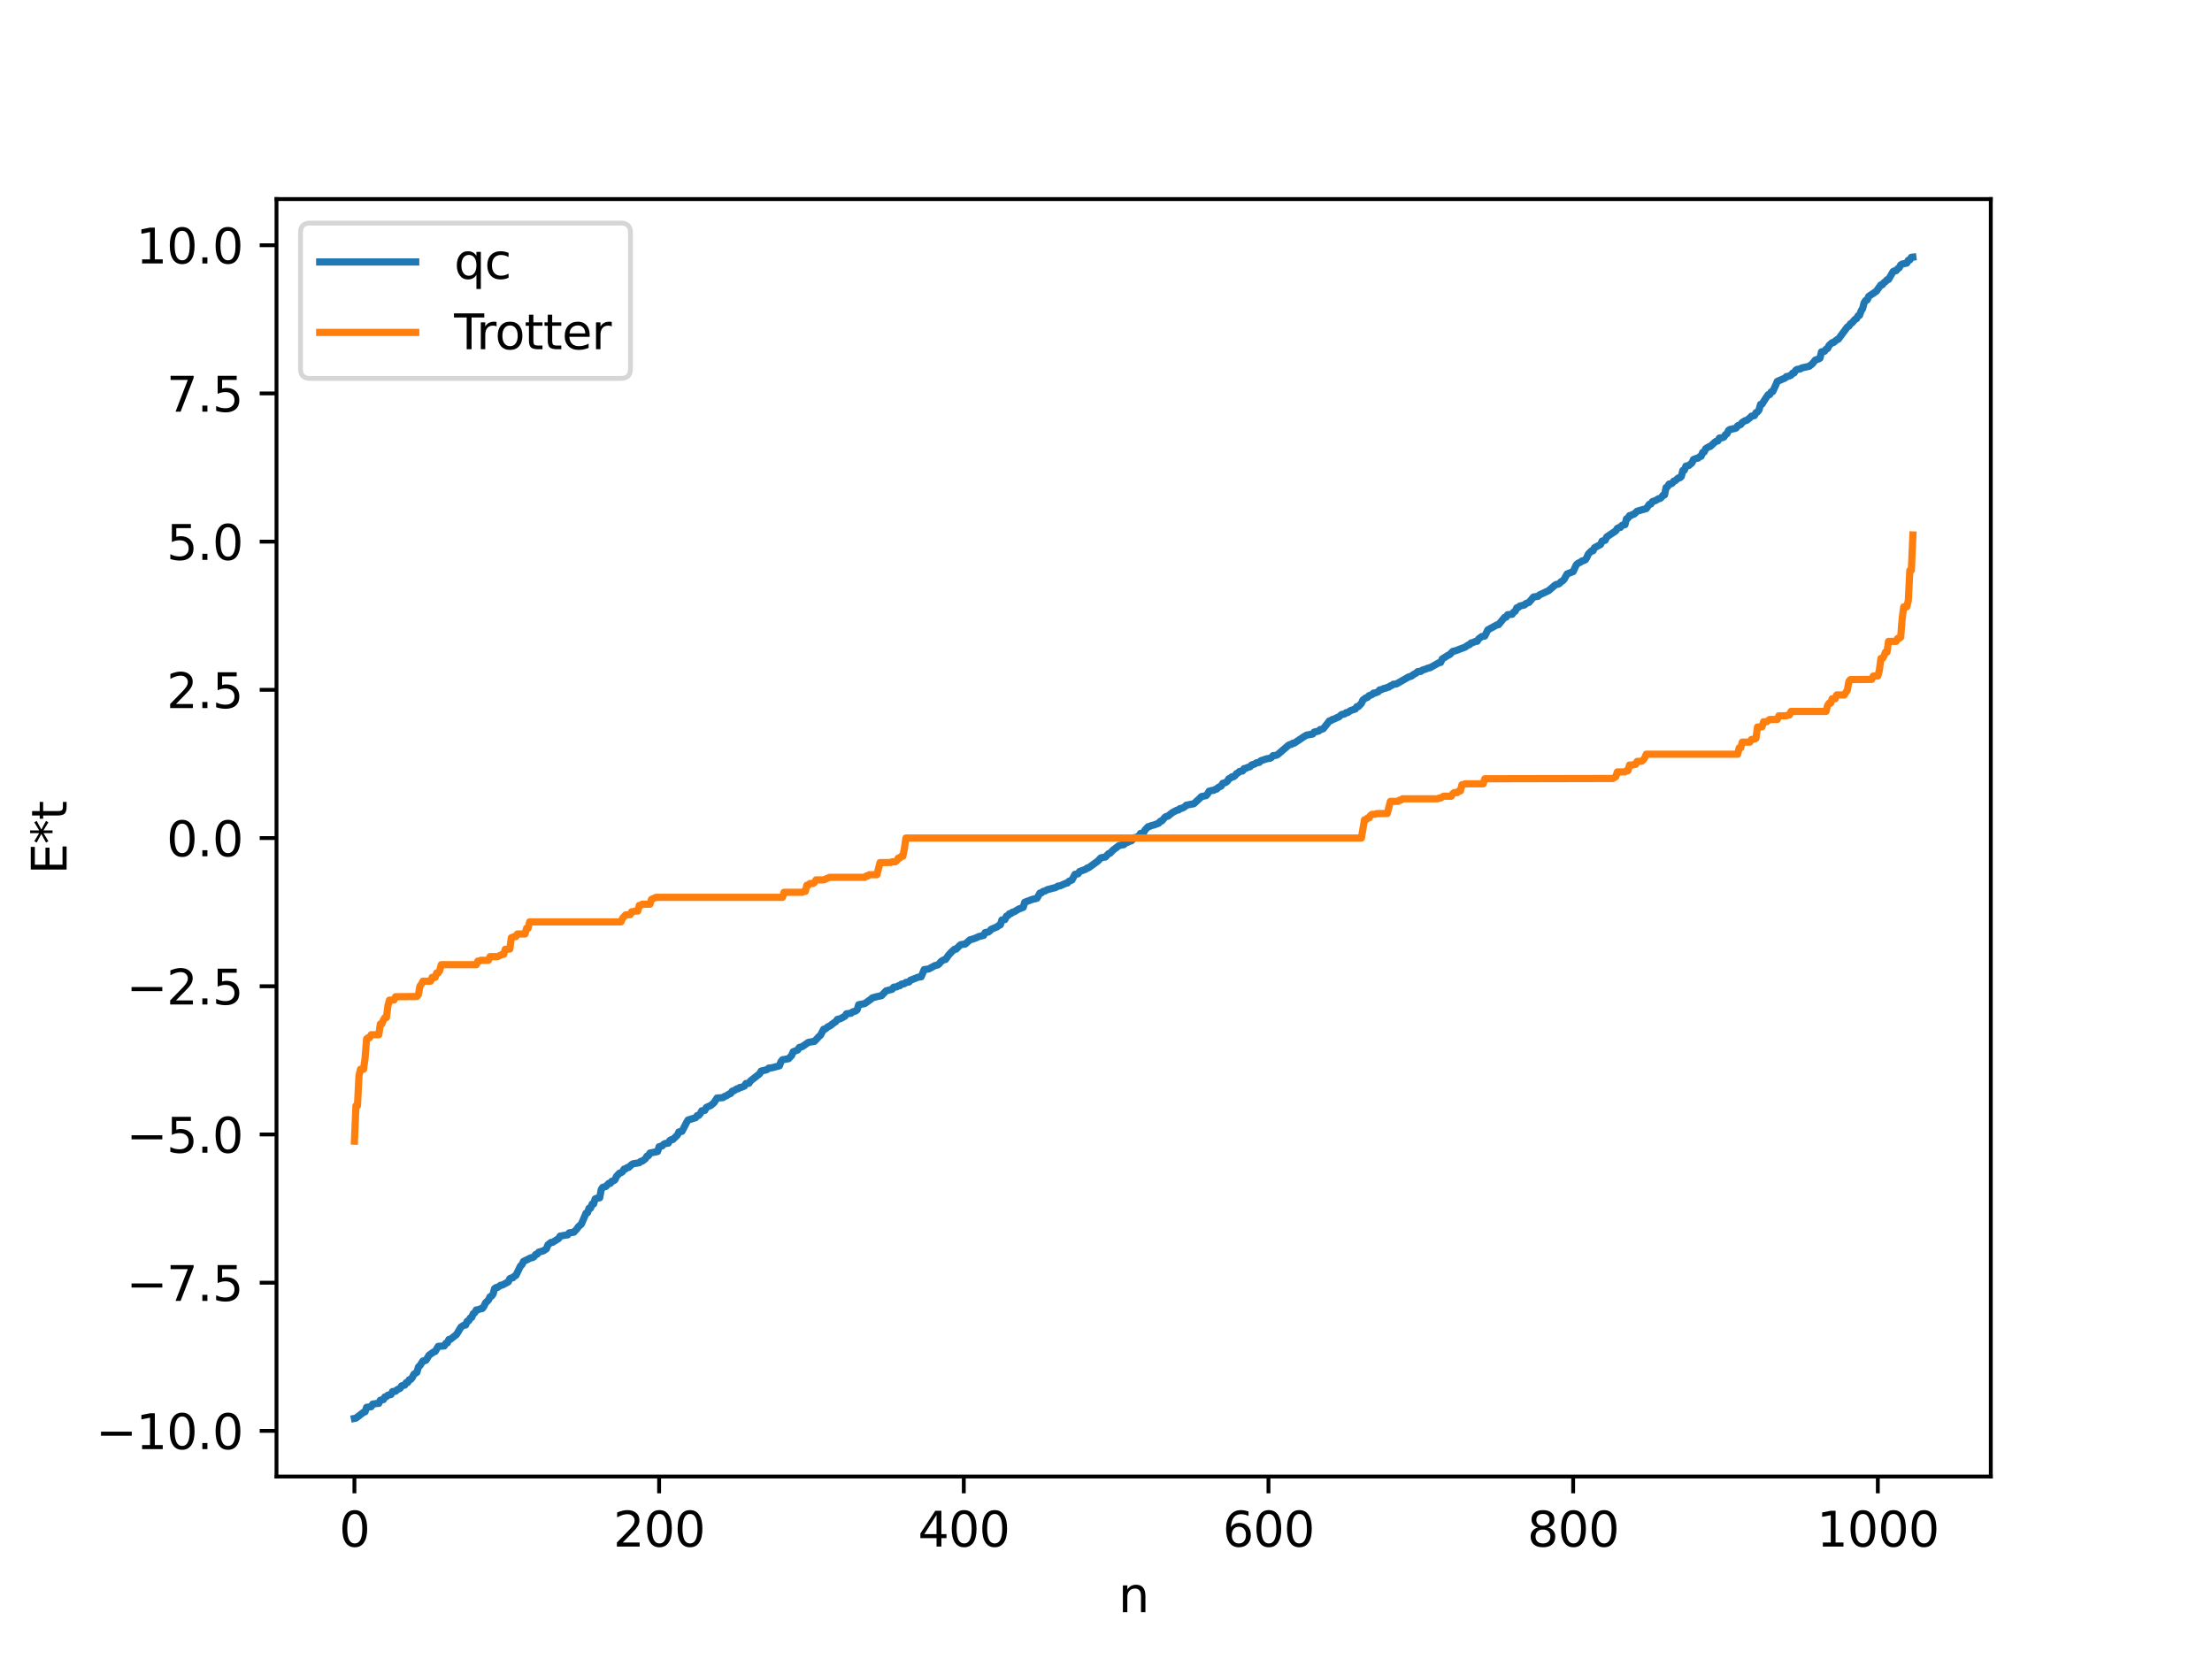 <?xml version="1.0" encoding="utf-8" standalone="no"?>
<!DOCTYPE svg PUBLIC "-//W3C//DTD SVG 1.1//EN"
  "http://www.w3.org/Graphics/SVG/1.1/DTD/svg11.dtd">
<svg xmlns:xlink="http://www.w3.org/1999/xlink" width="460.8pt" height="345.6pt" viewBox="0 0 460.8 345.6" xmlns="http://www.w3.org/2000/svg" version="1.1">
 <defs>
  <style type="text/css">*{stroke-linejoin: round; stroke-linecap: butt}</style>
 </defs>
 <g id="figure_1">
  <g id="patch_1">
   <path d="M 0 345.6 
L 460.8 345.6 
L 460.8 0 
L 0 0 
z
" style="fill: #ffffff"/>
  </g>
  <g id="axes_1">
   <g id="patch_2">
    <path d="M 57.6 307.584 
L 414.72 307.584 
L 414.72 41.472 
L 57.6 41.472 
z
" style="fill: #ffffff"/>
   </g>
   <g id="matplotlib.axis_1">
    <g id="xtick_1">
     <g id="line2d_1">
      <defs>
       <path id="m0e2a19ef0b" d="M 0 0 
L 0 3.5 
" style="stroke: #000000; stroke-width: 0.8"/>
      </defs>
      <g>
       <use xlink:href="#m0e2a19ef0b" x="73.833" y="307.584" style="stroke: #000000; stroke-width: 0.8"/>
      </g>
     </g>
     <g id="text_1">
      <!-- 0 -->
      <g transform="translate(70.651 322.182) scale(0.1 -0.1)">
       <defs>
        <path id="DejaVuSans-30" d="M 2034 4250 
Q 1547 4250 1301 3770 
Q 1056 3291 1056 2328 
Q 1056 1369 1301 889 
Q 1547 409 2034 409 
Q 2525 409 2770 889 
Q 3016 1369 3016 2328 
Q 3016 3291 2770 3770 
Q 2525 4250 2034 4250 
z
M 2034 4750 
Q 2819 4750 3233 4129 
Q 3647 3509 3647 2328 
Q 3647 1150 3233 529 
Q 2819 -91 2034 -91 
Q 1250 -91 836 529 
Q 422 1150 422 2328 
Q 422 3509 836 4129 
Q 1250 4750 2034 4750 
z
" transform="scale(0.016)"/>
       </defs>
       <use xlink:href="#DejaVuSans-30"/>
      </g>
     </g>
    </g>
    <g id="xtick_2">
     <g id="line2d_2">
      <g>
       <use xlink:href="#m0e2a19ef0b" x="137.304" y="307.584" style="stroke: #000000; stroke-width: 0.8"/>
      </g>
     </g>
     <g id="text_2">
      <!-- 200 -->
      <g transform="translate(127.76 322.182) scale(0.1 -0.1)">
       <defs>
        <path id="DejaVuSans-32" d="M 1228 531 
L 3431 531 
L 3431 0 
L 469 0 
L 469 531 
Q 828 903 1448 1529 
Q 2069 2156 2228 2338 
Q 2531 2678 2651 2914 
Q 2772 3150 2772 3378 
Q 2772 3750 2511 3984 
Q 2250 4219 1831 4219 
Q 1534 4219 1204 4116 
Q 875 4013 500 3803 
L 500 4441 
Q 881 4594 1212 4672 
Q 1544 4750 1819 4750 
Q 2544 4750 2975 4387 
Q 3406 4025 3406 3419 
Q 3406 3131 3298 2873 
Q 3191 2616 2906 2266 
Q 2828 2175 2409 1742 
Q 1991 1309 1228 531 
z
" transform="scale(0.016)"/>
       </defs>
       <use xlink:href="#DejaVuSans-32"/>
       <use xlink:href="#DejaVuSans-30" x="63.623"/>
       <use xlink:href="#DejaVuSans-30" x="127.246"/>
      </g>
     </g>
    </g>
    <g id="xtick_3">
     <g id="line2d_3">
      <g>
       <use xlink:href="#m0e2a19ef0b" x="200.775" y="307.584" style="stroke: #000000; stroke-width: 0.8"/>
      </g>
     </g>
     <g id="text_3">
      <!-- 400 -->
      <g transform="translate(191.231 322.182) scale(0.1 -0.1)">
       <defs>
        <path id="DejaVuSans-34" d="M 2419 4116 
L 825 1625 
L 2419 1625 
L 2419 4116 
z
M 2253 4666 
L 3047 4666 
L 3047 1625 
L 3713 1625 
L 3713 1100 
L 3047 1100 
L 3047 0 
L 2419 0 
L 2419 1100 
L 313 1100 
L 313 1709 
L 2253 4666 
z
" transform="scale(0.016)"/>
       </defs>
       <use xlink:href="#DejaVuSans-34"/>
       <use xlink:href="#DejaVuSans-30" x="63.623"/>
       <use xlink:href="#DejaVuSans-30" x="127.246"/>
      </g>
     </g>
    </g>
    <g id="xtick_4">
     <g id="line2d_4">
      <g>
       <use xlink:href="#m0e2a19ef0b" x="264.246" y="307.584" style="stroke: #000000; stroke-width: 0.8"/>
      </g>
     </g>
     <g id="text_4">
      <!-- 600 -->
      <g transform="translate(254.702 322.182) scale(0.1 -0.1)">
       <defs>
        <path id="DejaVuSans-36" d="M 2113 2584 
Q 1688 2584 1439 2293 
Q 1191 2003 1191 1497 
Q 1191 994 1439 701 
Q 1688 409 2113 409 
Q 2538 409 2786 701 
Q 3034 994 3034 1497 
Q 3034 2003 2786 2293 
Q 2538 2584 2113 2584 
z
M 3366 4563 
L 3366 3988 
Q 3128 4100 2886 4159 
Q 2644 4219 2406 4219 
Q 1781 4219 1451 3797 
Q 1122 3375 1075 2522 
Q 1259 2794 1537 2939 
Q 1816 3084 2150 3084 
Q 2853 3084 3261 2657 
Q 3669 2231 3669 1497 
Q 3669 778 3244 343 
Q 2819 -91 2113 -91 
Q 1303 -91 875 529 
Q 447 1150 447 2328 
Q 447 3434 972 4092 
Q 1497 4750 2381 4750 
Q 2619 4750 2861 4703 
Q 3103 4656 3366 4563 
z
" transform="scale(0.016)"/>
       </defs>
       <use xlink:href="#DejaVuSans-36"/>
       <use xlink:href="#DejaVuSans-30" x="63.623"/>
       <use xlink:href="#DejaVuSans-30" x="127.246"/>
      </g>
     </g>
    </g>
    <g id="xtick_5">
     <g id="line2d_5">
      <g>
       <use xlink:href="#m0e2a19ef0b" x="327.717" y="307.584" style="stroke: #000000; stroke-width: 0.8"/>
      </g>
     </g>
     <g id="text_5">
      <!-- 800 -->
      <g transform="translate(318.173 322.182) scale(0.1 -0.1)">
       <defs>
        <path id="DejaVuSans-38" d="M 2034 2216 
Q 1584 2216 1326 1975 
Q 1069 1734 1069 1313 
Q 1069 891 1326 650 
Q 1584 409 2034 409 
Q 2484 409 2743 651 
Q 3003 894 3003 1313 
Q 3003 1734 2745 1975 
Q 2488 2216 2034 2216 
z
M 1403 2484 
Q 997 2584 770 2862 
Q 544 3141 544 3541 
Q 544 4100 942 4425 
Q 1341 4750 2034 4750 
Q 2731 4750 3128 4425 
Q 3525 4100 3525 3541 
Q 3525 3141 3298 2862 
Q 3072 2584 2669 2484 
Q 3125 2378 3379 2068 
Q 3634 1759 3634 1313 
Q 3634 634 3220 271 
Q 2806 -91 2034 -91 
Q 1263 -91 848 271 
Q 434 634 434 1313 
Q 434 1759 690 2068 
Q 947 2378 1403 2484 
z
M 1172 3481 
Q 1172 3119 1398 2916 
Q 1625 2713 2034 2713 
Q 2441 2713 2670 2916 
Q 2900 3119 2900 3481 
Q 2900 3844 2670 4047 
Q 2441 4250 2034 4250 
Q 1625 4250 1398 4047 
Q 1172 3844 1172 3481 
z
" transform="scale(0.016)"/>
       </defs>
       <use xlink:href="#DejaVuSans-38"/>
       <use xlink:href="#DejaVuSans-30" x="63.623"/>
       <use xlink:href="#DejaVuSans-30" x="127.246"/>
      </g>
     </g>
    </g>
    <g id="xtick_6">
     <g id="line2d_6">
      <g>
       <use xlink:href="#m0e2a19ef0b" x="391.188" y="307.584" style="stroke: #000000; stroke-width: 0.8"/>
      </g>
     </g>
     <g id="text_6">
      <!-- 1000 -->
      <g transform="translate(378.463 322.182) scale(0.1 -0.1)">
       <defs>
        <path id="DejaVuSans-31" d="M 794 531 
L 1825 531 
L 1825 4091 
L 703 3866 
L 703 4441 
L 1819 4666 
L 2450 4666 
L 2450 531 
L 3481 531 
L 3481 0 
L 794 0 
L 794 531 
z
" transform="scale(0.016)"/>
       </defs>
       <use xlink:href="#DejaVuSans-31"/>
       <use xlink:href="#DejaVuSans-30" x="63.623"/>
       <use xlink:href="#DejaVuSans-30" x="127.246"/>
       <use xlink:href="#DejaVuSans-30" x="190.869"/>
      </g>
     </g>
    </g>
    <g id="text_7">
     <!-- n -->
     <g transform="translate(232.991 335.861) scale(0.1 -0.1)">
      <defs>
       <path id="DejaVuSans-6e" d="M 3513 2113 
L 3513 0 
L 2938 0 
L 2938 2094 
Q 2938 2591 2744 2837 
Q 2550 3084 2163 3084 
Q 1697 3084 1428 2787 
Q 1159 2491 1159 1978 
L 1159 0 
L 581 0 
L 581 3500 
L 1159 3500 
L 1159 2956 
Q 1366 3272 1645 3428 
Q 1925 3584 2291 3584 
Q 2894 3584 3203 3211 
Q 3513 2838 3513 2113 
z
" transform="scale(0.016)"/>
      </defs>
      <use xlink:href="#DejaVuSans-6e"/>
     </g>
    </g>
   </g>
   <g id="matplotlib.axis_2">
    <g id="ytick_1">
     <g id="line2d_7">
      <defs>
       <path id="m1f7870b90d" d="M 0 0 
L -3.5 0 
" style="stroke: #000000; stroke-width: 0.8"/>
      </defs>
      <g>
       <use xlink:href="#m1f7870b90d" x="57.6" y="298.078" style="stroke: #000000; stroke-width: 0.8"/>
      </g>
     </g>
     <g id="text_8">
      <!-- −10.0 -->
      <g transform="translate(19.955 301.877) scale(0.1 -0.1)">
       <defs>
        <path id="DejaVuSans-2212" d="M 678 2272 
L 4684 2272 
L 4684 1741 
L 678 1741 
L 678 2272 
z
" transform="scale(0.016)"/>
        <path id="DejaVuSans-2e" d="M 684 794 
L 1344 794 
L 1344 0 
L 684 0 
L 684 794 
z
" transform="scale(0.016)"/>
       </defs>
       <use xlink:href="#DejaVuSans-2212"/>
       <use xlink:href="#DejaVuSans-31" x="83.789"/>
       <use xlink:href="#DejaVuSans-30" x="147.412"/>
       <use xlink:href="#DejaVuSans-2e" x="211.035"/>
       <use xlink:href="#DejaVuSans-30" x="242.822"/>
      </g>
     </g>
    </g>
    <g id="ytick_2">
     <g id="line2d_8">
      <g>
       <use xlink:href="#m1f7870b90d" x="57.6" y="267.204" style="stroke: #000000; stroke-width: 0.8"/>
      </g>
     </g>
     <g id="text_9">
      <!-- −7.5 -->
      <g transform="translate(26.317 271.003) scale(0.1 -0.1)">
       <defs>
        <path id="DejaVuSans-37" d="M 525 4666 
L 3525 4666 
L 3525 4397 
L 1831 0 
L 1172 0 
L 2766 4134 
L 525 4134 
L 525 4666 
z
" transform="scale(0.016)"/>
        <path id="DejaVuSans-35" d="M 691 4666 
L 3169 4666 
L 3169 4134 
L 1269 4134 
L 1269 2991 
Q 1406 3038 1543 3061 
Q 1681 3084 1819 3084 
Q 2600 3084 3056 2656 
Q 3513 2228 3513 1497 
Q 3513 744 3044 326 
Q 2575 -91 1722 -91 
Q 1428 -91 1123 -41 
Q 819 9 494 109 
L 494 744 
Q 775 591 1075 516 
Q 1375 441 1709 441 
Q 2250 441 2565 725 
Q 2881 1009 2881 1497 
Q 2881 1984 2565 2268 
Q 2250 2553 1709 2553 
Q 1456 2553 1204 2497 
Q 953 2441 691 2322 
L 691 4666 
z
" transform="scale(0.016)"/>
       </defs>
       <use xlink:href="#DejaVuSans-2212"/>
       <use xlink:href="#DejaVuSans-37" x="83.789"/>
       <use xlink:href="#DejaVuSans-2e" x="147.412"/>
       <use xlink:href="#DejaVuSans-35" x="179.199"/>
      </g>
     </g>
    </g>
    <g id="ytick_3">
     <g id="line2d_9">
      <g>
       <use xlink:href="#m1f7870b90d" x="57.6" y="236.33" style="stroke: #000000; stroke-width: 0.8"/>
      </g>
     </g>
     <g id="text_10">
      <!-- −5.0 -->
      <g transform="translate(26.317 240.129) scale(0.1 -0.1)">
       <use xlink:href="#DejaVuSans-2212"/>
       <use xlink:href="#DejaVuSans-35" x="83.789"/>
       <use xlink:href="#DejaVuSans-2e" x="147.412"/>
       <use xlink:href="#DejaVuSans-30" x="179.199"/>
      </g>
     </g>
    </g>
    <g id="ytick_4">
     <g id="line2d_10">
      <g>
       <use xlink:href="#m1f7870b90d" x="57.6" y="205.455" style="stroke: #000000; stroke-width: 0.8"/>
      </g>
     </g>
     <g id="text_11">
      <!-- −2.5 -->
      <g transform="translate(26.317 209.255) scale(0.1 -0.1)">
       <use xlink:href="#DejaVuSans-2212"/>
       <use xlink:href="#DejaVuSans-32" x="83.789"/>
       <use xlink:href="#DejaVuSans-2e" x="147.412"/>
       <use xlink:href="#DejaVuSans-35" x="179.199"/>
      </g>
     </g>
    </g>
    <g id="ytick_5">
     <g id="line2d_11">
      <g>
       <use xlink:href="#m1f7870b90d" x="57.6" y="174.581" style="stroke: #000000; stroke-width: 0.8"/>
      </g>
     </g>
     <g id="text_12">
      <!-- 0.0 -->
      <g transform="translate(34.697 178.38) scale(0.1 -0.1)">
       <use xlink:href="#DejaVuSans-30"/>
       <use xlink:href="#DejaVuSans-2e" x="63.623"/>
       <use xlink:href="#DejaVuSans-30" x="95.41"/>
      </g>
     </g>
    </g>
    <g id="ytick_6">
     <g id="line2d_12">
      <g>
       <use xlink:href="#m1f7870b90d" x="57.6" y="143.707" style="stroke: #000000; stroke-width: 0.8"/>
      </g>
     </g>
     <g id="text_13">
      <!-- 2.5 -->
      <g transform="translate(34.697 147.506) scale(0.1 -0.1)">
       <use xlink:href="#DejaVuSans-32"/>
       <use xlink:href="#DejaVuSans-2e" x="63.623"/>
       <use xlink:href="#DejaVuSans-35" x="95.41"/>
      </g>
     </g>
    </g>
    <g id="ytick_7">
     <g id="line2d_13">
      <g>
       <use xlink:href="#m1f7870b90d" x="57.6" y="112.833" style="stroke: #000000; stroke-width: 0.8"/>
      </g>
     </g>
     <g id="text_14">
      <!-- 5.0 -->
      <g transform="translate(34.697 116.632) scale(0.1 -0.1)">
       <use xlink:href="#DejaVuSans-35"/>
       <use xlink:href="#DejaVuSans-2e" x="63.623"/>
       <use xlink:href="#DejaVuSans-30" x="95.41"/>
      </g>
     </g>
    </g>
    <g id="ytick_8">
     <g id="line2d_14">
      <g>
       <use xlink:href="#m1f7870b90d" x="57.6" y="81.958" style="stroke: #000000; stroke-width: 0.8"/>
      </g>
     </g>
     <g id="text_15">
      <!-- 7.5 -->
      <g transform="translate(34.697 85.757) scale(0.1 -0.1)">
       <use xlink:href="#DejaVuSans-37"/>
       <use xlink:href="#DejaVuSans-2e" x="63.623"/>
       <use xlink:href="#DejaVuSans-35" x="95.41"/>
      </g>
     </g>
    </g>
    <g id="ytick_9">
     <g id="line2d_15">
      <g>
       <use xlink:href="#m1f7870b90d" x="57.6" y="51.084" style="stroke: #000000; stroke-width: 0.8"/>
      </g>
     </g>
     <g id="text_16">
      <!-- 10.0 -->
      <g transform="translate(28.334 54.883) scale(0.1 -0.1)">
       <use xlink:href="#DejaVuSans-31"/>
       <use xlink:href="#DejaVuSans-30" x="63.623"/>
       <use xlink:href="#DejaVuSans-2e" x="127.246"/>
       <use xlink:href="#DejaVuSans-30" x="159.033"/>
      </g>
     </g>
    </g>
    <g id="text_17">
     <!-- E*t -->
     <g transform="translate(13.875 182.148) rotate(-90) scale(0.1 -0.1)">
      <defs>
       <path id="DejaVuSans-45" d="M 628 4666 
L 3578 4666 
L 3578 4134 
L 1259 4134 
L 1259 2753 
L 3481 2753 
L 3481 2222 
L 1259 2222 
L 1259 531 
L 3634 531 
L 3634 0 
L 628 0 
L 628 4666 
z
" transform="scale(0.016)"/>
       <path id="DejaVuSans-2a" d="M 3009 3897 
L 1888 3291 
L 3009 2681 
L 2828 2375 
L 1778 3009 
L 1778 1831 
L 1422 1831 
L 1422 3009 
L 372 2375 
L 191 2681 
L 1313 3291 
L 191 3897 
L 372 4206 
L 1422 3572 
L 1422 4750 
L 1778 4750 
L 1778 3572 
L 2828 4206 
L 3009 3897 
z
" transform="scale(0.016)"/>
       <path id="DejaVuSans-74" d="M 1172 4494 
L 1172 3500 
L 2356 3500 
L 2356 3053 
L 1172 3053 
L 1172 1153 
Q 1172 725 1289 603 
Q 1406 481 1766 481 
L 2356 481 
L 2356 0 
L 1766 0 
Q 1100 0 847 248 
Q 594 497 594 1153 
L 594 3053 
L 172 3053 
L 172 3500 
L 594 3500 
L 594 4494 
L 1172 4494 
z
" transform="scale(0.016)"/>
      </defs>
      <use xlink:href="#DejaVuSans-45"/>
      <use xlink:href="#DejaVuSans-2a" x="63.184"/>
      <use xlink:href="#DejaVuSans-74" x="113.184"/>
     </g>
    </g>
   </g>
   <g id="line2d_16">
    <path d="M 73.833 295.488 
L 74.15 295.422 
L 75.737 294.2 
L 76.054 294.102 
L 76.372 293.172 
L 77.324 293.037 
L 77.641 292.499 
L 78.593 292.357 
L 78.91 292.352 
L 79.228 291.684 
L 79.862 291.558 
L 80.18 291 
L 80.497 290.934 
L 80.815 290.636 
L 81.449 290.505 
L 81.767 289.887 
L 82.401 289.821 
L 82.719 289.499 
L 83.353 289.212 
L 83.671 288.695 
L 84.305 288.548 
L 84.623 288.021 
L 84.94 287.99 
L 85.258 287.421 
L 85.575 287.348 
L 85.892 286.965 
L 86.21 286.289 
L 86.844 285.883 
L 87.162 284.775 
L 87.479 284.483 
L 88.114 283.507 
L 88.431 283.487 
L 88.748 283.353 
L 89.383 282.312 
L 90.335 281.639 
L 90.653 281.536 
L 91.287 280.476 
L 92.557 280.384 
L 92.874 279.832 
L 93.191 279.751 
L 93.509 279.033 
L 93.826 279.003 
L 95.096 278.003 
L 96.048 276.431 
L 96.682 276.047 
L 97 276.03 
L 97.317 275.247 
L 97.634 275.156 
L 97.952 274.572 
L 98.269 274.441 
L 98.586 273.663 
L 98.904 273.463 
L 99.221 272.879 
L 99.539 272.867 
L 100.173 272.622 
L 100.491 272.568 
L 100.808 272.133 
L 101.125 271.434 
L 101.76 270.824 
L 102.077 270.149 
L 102.395 270.017 
L 102.712 269.587 
L 103.029 268.438 
L 103.347 268.212 
L 103.664 268.194 
L 104.299 267.732 
L 104.616 267.711 
L 105.886 267.035 
L 106.203 266.368 
L 106.52 266.213 
L 106.838 266.191 
L 107.155 265.852 
L 107.472 265.695 
L 108.424 263.731 
L 108.742 263.45 
L 109.059 262.776 
L 110.646 261.999 
L 110.963 261.976 
L 111.281 261.771 
L 111.598 261.311 
L 111.915 261.252 
L 112.233 260.837 
L 113.185 260.579 
L 113.82 260.161 
L 114.137 259.332 
L 114.772 258.824 
L 115.089 258.817 
L 116.358 258.027 
L 116.676 257.507 
L 117.945 257.282 
L 118.262 257.243 
L 118.58 256.831 
L 119.532 256.694 
L 120.167 256.013 
L 120.484 255.558 
L 121.119 254.985 
L 122.071 252.743 
L 122.388 252.637 
L 122.705 251.707 
L 123.023 251.691 
L 123.34 250.835 
L 123.658 250.815 
L 123.975 249.757 
L 124.292 249.615 
L 124.927 249.525 
L 125.244 247.807 
L 125.562 247.345 
L 126.196 247.168 
L 126.831 246.513 
L 127.148 246.504 
L 127.466 246.065 
L 127.783 245.992 
L 128.1 245.789 
L 128.418 245.066 
L 129.053 244.392 
L 129.37 244.298 
L 129.687 244.08 
L 130.005 243.543 
L 130.322 243.509 
L 130.639 243.231 
L 130.957 243.202 
L 131.591 242.597 
L 131.909 242.431 
L 132.543 242.324 
L 133.178 242.216 
L 133.496 241.924 
L 133.813 241.872 
L 134.448 241.385 
L 134.765 240.853 
L 135.082 240.761 
L 135.4 240.197 
L 136.986 239.887 
L 137.304 238.883 
L 137.939 238.719 
L 138.256 238.38 
L 138.573 238.209 
L 139.208 238.144 
L 139.525 237.599 
L 139.843 237.407 
L 140.16 237.385 
L 141.112 236.455 
L 141.429 235.8 
L 142.064 235.682 
L 143.016 233.849 
L 143.334 233.319 
L 144.92 232.835 
L 145.238 232.396 
L 145.555 232.357 
L 145.872 231.993 
L 146.19 231.4 
L 146.824 231.313 
L 147.142 230.706 
L 148.094 230.267 
L 148.729 229.731 
L 149.363 228.743 
L 150.633 228.648 
L 150.95 228.389 
L 151.267 228.303 
L 151.902 227.893 
L 152.22 227.794 
L 152.537 227.311 
L 152.854 227.244 
L 153.489 226.835 
L 153.806 226.805 
L 154.124 226.538 
L 154.441 226.516 
L 155.076 226.247 
L 155.393 225.714 
L 156.028 225.665 
L 156.345 225.17 
L 158.249 223.681 
L 158.567 223.117 
L 159.519 222.902 
L 159.836 222.787 
L 160.153 222.509 
L 160.788 222.444 
L 162.375 222.03 
L 162.692 221.156 
L 163.01 220.77 
L 164.279 220.546 
L 164.914 219.865 
L 165.231 219.103 
L 166.183 218.727 
L 166.5 218.207 
L 167.135 218.02 
L 168.405 217.142 
L 169.674 216.929 
L 170.626 215.902 
L 170.943 215.635 
L 171.578 214.407 
L 171.896 214.378 
L 172.53 213.845 
L 172.848 213.744 
L 173.8 213.008 
L 174.117 212.82 
L 174.434 212.359 
L 175.069 212.215 
L 176.021 211.686 
L 176.339 211.195 
L 177.291 211.068 
L 177.608 210.798 
L 178.243 210.613 
L 178.56 210.36 
L 178.877 209.301 
L 180.147 209.063 
L 181.416 208.153 
L 181.734 207.87 
L 182.686 207.614 
L 183.638 207.412 
L 184.59 206.41 
L 185.859 206.08 
L 186.177 205.644 
L 186.811 205.584 
L 187.129 205.357 
L 187.446 205.35 
L 187.763 205.019 
L 188.398 204.924 
L 188.715 204.652 
L 189.35 204.571 
L 189.667 204.197 
L 191.254 203.571 
L 191.889 203.489 
L 192.524 201.985 
L 193.476 201.849 
L 194.745 201.159 
L 195.38 200.998 
L 195.697 200.733 
L 196.015 200.308 
L 196.649 199.93 
L 196.967 199.881 
L 197.601 198.972 
L 198.236 198.287 
L 198.871 197.725 
L 199.188 197.721 
L 199.823 197.064 
L 200.14 196.792 
L 201.092 196.65 
L 201.727 196.079 
L 202.044 195.788 
L 202.679 195.618 
L 203.314 195.38 
L 203.948 195.091 
L 204.9 194.873 
L 205.218 194.275 
L 205.853 194.172 
L 206.17 193.957 
L 206.487 193.589 
L 207.757 193.056 
L 208.074 192.772 
L 208.391 192.661 
L 208.709 191.644 
L 209.343 191.564 
L 209.661 190.84 
L 209.978 190.724 
L 210.296 190.333 
L 210.613 190.304 
L 210.93 190.018 
L 211.248 189.96 
L 212.2 189.38 
L 213.152 189.023 
L 213.469 187.954 
L 215.056 187.355 
L 216.008 187.137 
L 216.643 186.039 
L 216.96 185.993 
L 217.277 185.706 
L 217.595 185.646 
L 218.229 185.32 
L 219.499 184.988 
L 219.816 184.923 
L 220.451 184.57 
L 220.768 184.564 
L 222.038 184.005 
L 222.355 183.951 
L 222.672 183.592 
L 223.307 183.318 
L 223.942 182.135 
L 224.577 182.037 
L 224.894 181.554 
L 226.163 181.089 
L 226.481 180.823 
L 226.798 180.761 
L 228.702 179.371 
L 229.337 178.705 
L 230.289 178.521 
L 230.924 177.845 
L 231.241 177.746 
L 231.876 177.091 
L 233.145 176.128 
L 234.097 175.961 
L 234.415 175.666 
L 235.049 175.404 
L 235.367 175.19 
L 235.684 175.162 
L 236.319 174.501 
L 236.636 174.444 
L 237.271 174.167 
L 237.588 173.625 
L 238.223 173.453 
L 238.54 172.882 
L 239.175 172.217 
L 239.492 172.166 
L 239.81 171.997 
L 240.444 171.841 
L 241.396 171.48 
L 241.714 171.084 
L 242.031 171.019 
L 242.666 170.267 
L 242.983 170.064 
L 243.3 170.019 
L 244.253 169.255 
L 245.205 168.764 
L 245.522 168.731 
L 245.839 168.425 
L 246.157 168.407 
L 246.791 168.087 
L 247.109 167.741 
L 248.696 167.431 
L 249.965 166.275 
L 250.282 165.941 
L 251.234 165.75 
L 251.552 165.412 
L 251.869 164.826 
L 252.504 164.659 
L 252.821 164.642 
L 253.139 164.439 
L 253.456 164.381 
L 253.773 164.041 
L 254.408 163.731 
L 254.725 163.188 
L 255.36 162.991 
L 255.677 162.737 
L 255.995 162.224 
L 256.312 162.105 
L 256.629 161.826 
L 256.947 161.818 
L 257.264 161.602 
L 257.581 161.153 
L 257.899 161.023 
L 258.216 160.71 
L 258.851 160.61 
L 259.168 160.102 
L 259.486 160.086 
L 259.803 159.902 
L 260.438 159.709 
L 260.755 159.342 
L 261.39 159.161 
L 261.707 158.926 
L 262.342 158.811 
L 262.659 158.474 
L 263.929 158.054 
L 264.563 157.967 
L 264.881 157.798 
L 265.198 157.41 
L 265.833 157.352 
L 266.15 157.2 
L 268.372 155.292 
L 268.689 155.116 
L 269.006 155.067 
L 269.324 154.822 
L 269.641 154.797 
L 271.545 153.523 
L 272.18 153.141 
L 273.449 152.918 
L 273.767 152.501 
L 274.719 152.283 
L 275.036 151.96 
L 275.353 151.931 
L 275.671 151.789 
L 276.623 150.589 
L 276.94 150.174 
L 277.258 150.118 
L 277.575 149.867 
L 277.892 149.809 
L 278.527 149.487 
L 278.844 149.394 
L 279.479 148.852 
L 280.114 148.72 
L 280.431 148.461 
L 280.748 148.441 
L 281.383 148.01 
L 282.335 147.706 
L 282.653 147.208 
L 282.97 147.196 
L 283.605 146.528 
L 283.922 145.82 
L 284.557 145.358 
L 284.874 145.281 
L 285.191 144.923 
L 285.826 144.692 
L 286.143 144.376 
L 286.461 144.37 
L 287.096 144.11 
L 287.413 143.714 
L 287.73 143.693 
L 288.365 143.392 
L 288.682 143.366 
L 289 143.187 
L 289.317 143.147 
L 289.634 142.875 
L 289.952 142.783 
L 290.269 142.537 
L 290.904 142.477 
L 293.443 141.024 
L 294.077 140.824 
L 294.395 140.55 
L 295.029 140.205 
L 295.347 139.904 
L 295.981 139.86 
L 296.299 139.596 
L 296.934 139.409 
L 297.568 139.149 
L 297.886 139.111 
L 299.79 138.037 
L 300.107 138.004 
L 300.424 137.286 
L 301.694 136.486 
L 302.011 136.35 
L 302.646 135.696 
L 303.281 135.541 
L 304.233 135.172 
L 305.185 134.821 
L 305.82 134.388 
L 306.137 134.281 
L 306.454 133.937 
L 306.772 133.88 
L 307.406 133.597 
L 307.724 133.591 
L 308.041 133.079 
L 308.676 132.612 
L 309.31 132.497 
L 309.945 131.213 
L 311.849 130.161 
L 312.167 130.14 
L 313.436 128.598 
L 313.753 128.565 
L 314.071 128.057 
L 315.023 127.956 
L 315.34 127.495 
L 315.658 127.324 
L 315.975 126.614 
L 316.292 126.547 
L 316.61 126.246 
L 317.562 126.033 
L 317.879 125.721 
L 318.514 125.488 
L 319.466 124.366 
L 320.418 124.217 
L 320.735 123.911 
L 322.322 123.174 
L 322.639 123.015 
L 323.909 121.925 
L 324.226 121.742 
L 324.543 121.708 
L 324.861 121.558 
L 325.178 121.19 
L 325.496 121.026 
L 325.813 120.72 
L 326.448 119.57 
L 327.717 119.071 
L 328.352 117.694 
L 328.669 117.387 
L 329.304 117.061 
L 329.621 116.832 
L 329.939 116.782 
L 330.256 116.612 
L 330.573 116.133 
L 330.891 115.403 
L 331.525 114.763 
L 331.843 114.752 
L 332.16 114.099 
L 333.429 113.427 
L 333.747 112.722 
L 334.381 112.552 
L 334.699 111.866 
L 336.603 110.58 
L 336.92 110.073 
L 337.238 109.905 
L 337.555 109.875 
L 337.872 109.447 
L 338.507 109.297 
L 338.824 108.079 
L 339.142 107.912 
L 339.459 107.414 
L 339.777 107.383 
L 340.094 107.164 
L 340.411 107.095 
L 341.046 106.491 
L 342.95 105.951 
L 343.585 105.05 
L 343.902 104.99 
L 344.22 104.503 
L 344.854 104.29 
L 345.489 103.905 
L 345.806 103.851 
L 346.124 103.601 
L 346.441 103.165 
L 346.758 103.1 
L 347.076 101.556 
L 347.393 101.371 
L 347.71 100.835 
L 348.028 100.821 
L 348.345 100.664 
L 348.662 100.242 
L 348.98 100.147 
L 349.615 99.57 
L 349.932 99.536 
L 350.249 99.266 
L 350.567 97.998 
L 350.884 97.944 
L 351.201 97.102 
L 351.836 96.964 
L 352.471 96.416 
L 352.788 95.722 
L 353.423 95.473 
L 353.74 95.439 
L 354.058 95.138 
L 354.375 95.048 
L 354.692 94.255 
L 355.01 94.171 
L 355.327 93.472 
L 355.962 93.085 
L 356.279 92.996 
L 357.231 92.121 
L 357.548 91.912 
L 357.866 91.848 
L 358.183 91.255 
L 358.818 91.179 
L 359.135 91.028 
L 359.453 90.537 
L 359.77 90.348 
L 360.087 89.674 
L 360.405 89.452 
L 360.722 89.434 
L 361.039 89.298 
L 361.357 89.29 
L 361.674 89.155 
L 361.991 88.694 
L 362.626 88.435 
L 362.943 87.995 
L 363.578 87.617 
L 363.896 87.549 
L 364.53 87.054 
L 364.848 86.702 
L 365.482 86.575 
L 365.8 85.968 
L 366.117 85.816 
L 366.434 85.407 
L 366.752 84.247 
L 367.069 84.175 
L 367.704 83.163 
L 368.339 82.225 
L 368.656 82.204 
L 368.973 81.631 
L 369.291 81.578 
L 369.925 80.207 
L 370.243 79.453 
L 371.512 78.902 
L 371.829 78.78 
L 372.147 78.447 
L 372.464 78.418 
L 373.099 78.163 
L 373.416 77.746 
L 373.734 77.705 
L 374.051 77.173 
L 374.368 76.95 
L 375.003 76.869 
L 375.32 76.657 
L 376.907 76.3 
L 377.542 75.785 
L 378.177 74.995 
L 378.811 74.796 
L 379.129 74.622 
L 379.446 73.306 
L 380.081 73.178 
L 380.398 72.738 
L 380.715 72.601 
L 381.033 71.947 
L 381.667 71.384 
L 381.985 71.335 
L 382.62 70.787 
L 382.937 70.678 
L 384.841 68.11 
L 385.158 67.948 
L 385.476 67.446 
L 385.793 67.268 
L 386.428 66.531 
L 386.745 66.389 
L 387.062 65.8 
L 387.38 65.689 
L 387.697 64.777 
L 388.015 64.296 
L 388.332 63.058 
L 388.649 62.6 
L 388.967 62.478 
L 389.284 61.745 
L 390.871 60.672 
L 391.823 59.342 
L 392.14 59.315 
L 392.458 58.862 
L 392.775 58.669 
L 393.092 58.285 
L 393.41 58.219 
L 394.362 56.585 
L 394.679 56.412 
L 394.996 56.389 
L 395.314 56.002 
L 395.631 55.79 
L 395.948 55.205 
L 396.266 55.003 
L 397.218 54.808 
L 397.535 54.219 
L 397.853 54.141 
L 398.17 53.607 
L 398.487 53.568 
L 398.487 53.568 
" clip-path="url(#p5985b809c6)" style="fill: none; stroke: #1f77b4; stroke-width: 1.5; stroke-linecap: square"/>
   </g>
   <g id="line2d_17">
    <path d="M 73.833 237.718 
L 74.15 230.35 
L 74.467 230.35 
L 74.785 224.053 
L 75.102 222.745 
L 75.737 222.745 
L 76.054 220.388 
L 76.372 216.411 
L 76.689 216.167 
L 77.006 216.167 
L 77.324 215.551 
L 78.91 215.551 
L 79.228 213.307 
L 79.545 213.307 
L 79.862 212.495 
L 80.18 211.993 
L 80.497 211.993 
L 80.815 209.511 
L 81.132 208.343 
L 82.084 208.323 
L 82.401 207.632 
L 86.844 207.593 
L 87.162 207.214 
L 87.479 205.416 
L 87.796 205.018 
L 88.114 204.396 
L 89.7 204.396 
L 90.018 203.6 
L 90.653 203.6 
L 90.97 202.677 
L 91.287 202.677 
L 91.605 202.195 
L 91.922 200.957 
L 99.221 200.957 
L 99.539 200.22 
L 99.856 200.22 
L 100.173 200.045 
L 101.76 200.045 
L 102.077 199.28 
L 103.664 199.28 
L 104.616 198.81 
L 104.934 198.81 
L 105.251 197.761 
L 106.203 197.708 
L 106.52 195.342 
L 107.155 195.108 
L 107.472 195.108 
L 107.79 194.563 
L 109.377 194.563 
L 109.694 193.367 
L 110.011 193.367 
L 110.329 192.046 
L 129.37 192.046 
L 129.687 191.295 
L 130.322 190.589 
L 131.274 190.544 
L 131.591 189.93 
L 131.909 189.93 
L 132.226 189.79 
L 132.861 189.79 
L 133.178 188.608 
L 133.496 188.608 
L 133.813 188.36 
L 135.4 188.36 
L 135.717 187.352 
L 136.669 186.931 
L 163.01 186.931 
L 163.327 185.884 
L 167.135 185.884 
L 167.453 185.693 
L 167.77 185.693 
L 168.087 184.398 
L 168.405 184.398 
L 168.722 184.052 
L 169.357 184.052 
L 169.674 183.829 
L 169.991 183.295 
L 171.578 183.295 
L 172.848 182.758 
L 180.147 182.758 
L 180.464 182.483 
L 180.781 182.483 
L 181.099 182.214 
L 182.686 182.214 
L 183.32 179.696 
L 185.542 179.674 
L 185.859 179.528 
L 186.494 179.528 
L 186.811 179.307 
L 187.129 178.753 
L 187.446 178.753 
L 187.763 178.378 
L 188.081 178.378 
L 188.398 176.813 
L 188.715 174.581 
L 283.605 174.581 
L 284.239 170.784 
L 284.557 170.784 
L 284.874 170.409 
L 285.191 170.409 
L 285.509 169.855 
L 285.826 169.634 
L 286.461 169.634 
L 286.778 169.488 
L 289 169.466 
L 289.634 166.949 
L 291.221 166.949 
L 291.539 166.679 
L 291.856 166.679 
L 292.173 166.404 
L 299.472 166.404 
L 299.79 166.244 
L 300.107 166.244 
L 300.742 165.867 
L 302.329 165.867 
L 302.646 165.333 
L 302.963 165.11 
L 303.598 165.11 
L 303.915 164.764 
L 304.233 164.764 
L 304.55 163.469 
L 304.867 163.469 
L 305.185 163.278 
L 308.993 163.278 
L 309.31 162.231 
L 335.968 162.174 
L 336.603 161.81 
L 336.92 160.802 
L 338.507 160.802 
L 338.824 160.555 
L 339.142 160.555 
L 339.459 159.372 
L 340.094 159.372 
L 340.411 159.232 
L 340.729 159.232 
L 341.046 158.618 
L 341.998 158.573 
L 342.315 158.3 
L 342.633 157.867 
L 342.95 157.116 
L 361.991 157.116 
L 362.309 155.795 
L 362.626 155.795 
L 362.943 154.599 
L 364.53 154.599 
L 364.848 154.054 
L 365.482 153.96 
L 365.8 153.82 
L 366.117 151.454 
L 367.069 151.401 
L 367.386 150.352 
L 368.021 150.352 
L 368.656 149.882 
L 370.243 149.882 
L 370.56 149.117 
L 372.147 149.117 
L 372.464 148.943 
L 372.781 148.943 
L 373.099 148.205 
L 380.398 148.205 
L 380.715 146.967 
L 381.033 146.486 
L 381.35 146.486 
L 381.667 145.562 
L 382.302 145.562 
L 382.62 144.766 
L 384.206 144.766 
L 384.841 143.746 
L 385.158 141.948 
L 385.476 141.57 
L 389.919 141.53 
L 390.236 140.839 
L 391.188 140.819 
L 391.505 139.651 
L 391.823 137.169 
L 392.14 137.169 
L 392.458 136.668 
L 392.775 135.855 
L 393.092 135.855 
L 393.41 133.611 
L 394.996 133.611 
L 395.314 132.996 
L 395.631 132.996 
L 395.948 132.752 
L 396.266 128.774 
L 396.583 126.417 
L 397.218 126.417 
L 397.535 125.109 
L 397.853 118.812 
L 398.17 118.812 
L 398.487 111.444 
L 398.487 111.444 
" clip-path="url(#p5985b809c6)" style="fill: none; stroke: #ff7f0e; stroke-width: 1.5; stroke-linecap: square"/>
   </g>
   <g id="patch_3">
    <path d="M 57.6 307.584 
L 57.6 41.472 
" style="fill: none; stroke: #000000; stroke-width: 0.8; stroke-linejoin: miter; stroke-linecap: square"/>
   </g>
   <g id="patch_4">
    <path d="M 414.72 307.584 
L 414.72 41.472 
" style="fill: none; stroke: #000000; stroke-width: 0.8; stroke-linejoin: miter; stroke-linecap: square"/>
   </g>
   <g id="patch_5">
    <path d="M 57.6 307.584 
L 414.72 307.584 
" style="fill: none; stroke: #000000; stroke-width: 0.8; stroke-linejoin: miter; stroke-linecap: square"/>
   </g>
   <g id="patch_6">
    <path d="M 57.6 41.472 
L 414.72 41.472 
" style="fill: none; stroke: #000000; stroke-width: 0.8; stroke-linejoin: miter; stroke-linecap: square"/>
   </g>
   <g id="legend_1">
    <g id="patch_7">
     <path d="M 64.6 78.828 
L 129.342 78.828 
Q 131.342 78.828 131.342 76.828 
L 131.342 48.472 
Q 131.342 46.472 129.342 46.472 
L 64.6 46.472 
Q 62.6 46.472 62.6 48.472 
L 62.6 76.828 
Q 62.6 78.828 64.6 78.828 
z
" style="fill: #ffffff; opacity: 0.8; stroke: #cccccc; stroke-linejoin: miter"/>
    </g>
    <g id="line2d_18">
     <path d="M 66.6 54.57 
L 76.6 54.57 
L 86.6 54.57 
" style="fill: none; stroke: #1f77b4; stroke-width: 1.5; stroke-linecap: square"/>
    </g>
    <g id="text_18">
     <!-- qc -->
     <g transform="translate(94.6 58.07) scale(0.1 -0.1)">
      <defs>
       <path id="DejaVuSans-71" d="M 947 1747 
Q 947 1113 1208 752 
Q 1469 391 1925 391 
Q 2381 391 2643 752 
Q 2906 1113 2906 1747 
Q 2906 2381 2643 2742 
Q 2381 3103 1925 3103 
Q 1469 3103 1208 2742 
Q 947 2381 947 1747 
z
M 2906 525 
Q 2725 213 2448 61 
Q 2172 -91 1784 -91 
Q 1150 -91 751 415 
Q 353 922 353 1747 
Q 353 2572 751 3078 
Q 1150 3584 1784 3584 
Q 2172 3584 2448 3432 
Q 2725 3281 2906 2969 
L 2906 3500 
L 3481 3500 
L 3481 -1331 
L 2906 -1331 
L 2906 525 
z
" transform="scale(0.016)"/>
       <path id="DejaVuSans-63" d="M 3122 3366 
L 3122 2828 
Q 2878 2963 2633 3030 
Q 2388 3097 2138 3097 
Q 1578 3097 1268 2742 
Q 959 2388 959 1747 
Q 959 1106 1268 751 
Q 1578 397 2138 397 
Q 2388 397 2633 464 
Q 2878 531 3122 666 
L 3122 134 
Q 2881 22 2623 -34 
Q 2366 -91 2075 -91 
Q 1284 -91 818 406 
Q 353 903 353 1747 
Q 353 2603 823 3093 
Q 1294 3584 2113 3584 
Q 2378 3584 2631 3529 
Q 2884 3475 3122 3366 
z
" transform="scale(0.016)"/>
      </defs>
      <use xlink:href="#DejaVuSans-71"/>
      <use xlink:href="#DejaVuSans-63" x="63.477"/>
     </g>
    </g>
    <g id="line2d_19">
     <path d="M 66.6 69.249 
L 76.6 69.249 
L 86.6 69.249 
" style="fill: none; stroke: #ff7f0e; stroke-width: 1.5; stroke-linecap: square"/>
    </g>
    <g id="text_19">
     <!-- Trotter -->
     <g transform="translate(94.6 72.749) scale(0.1 -0.1)">
      <defs>
       <path id="DejaVuSans-54" d="M -19 4666 
L 3928 4666 
L 3928 4134 
L 2272 4134 
L 2272 0 
L 1638 0 
L 1638 4134 
L -19 4134 
L -19 4666 
z
" transform="scale(0.016)"/>
       <path id="DejaVuSans-72" d="M 2631 2963 
Q 2534 3019 2420 3045 
Q 2306 3072 2169 3072 
Q 1681 3072 1420 2755 
Q 1159 2438 1159 1844 
L 1159 0 
L 581 0 
L 581 3500 
L 1159 3500 
L 1159 2956 
Q 1341 3275 1631 3429 
Q 1922 3584 2338 3584 
Q 2397 3584 2469 3576 
Q 2541 3569 2628 3553 
L 2631 2963 
z
" transform="scale(0.016)"/>
       <path id="DejaVuSans-6f" d="M 1959 3097 
Q 1497 3097 1228 2736 
Q 959 2375 959 1747 
Q 959 1119 1226 758 
Q 1494 397 1959 397 
Q 2419 397 2687 759 
Q 2956 1122 2956 1747 
Q 2956 2369 2687 2733 
Q 2419 3097 1959 3097 
z
M 1959 3584 
Q 2709 3584 3137 3096 
Q 3566 2609 3566 1747 
Q 3566 888 3137 398 
Q 2709 -91 1959 -91 
Q 1206 -91 779 398 
Q 353 888 353 1747 
Q 353 2609 779 3096 
Q 1206 3584 1959 3584 
z
" transform="scale(0.016)"/>
       <path id="DejaVuSans-65" d="M 3597 1894 
L 3597 1613 
L 953 1613 
Q 991 1019 1311 708 
Q 1631 397 2203 397 
Q 2534 397 2845 478 
Q 3156 559 3463 722 
L 3463 178 
Q 3153 47 2828 -22 
Q 2503 -91 2169 -91 
Q 1331 -91 842 396 
Q 353 884 353 1716 
Q 353 2575 817 3079 
Q 1281 3584 2069 3584 
Q 2775 3584 3186 3129 
Q 3597 2675 3597 1894 
z
M 3022 2063 
Q 3016 2534 2758 2815 
Q 2500 3097 2075 3097 
Q 1594 3097 1305 2825 
Q 1016 2553 972 2059 
L 3022 2063 
z
" transform="scale(0.016)"/>
      </defs>
      <use xlink:href="#DejaVuSans-54"/>
      <use xlink:href="#DejaVuSans-72" x="46.334"/>
      <use xlink:href="#DejaVuSans-6f" x="85.197"/>
      <use xlink:href="#DejaVuSans-74" x="146.379"/>
      <use xlink:href="#DejaVuSans-74" x="185.588"/>
      <use xlink:href="#DejaVuSans-65" x="224.797"/>
      <use xlink:href="#DejaVuSans-72" x="286.32"/>
     </g>
    </g>
   </g>
  </g>
 </g>
 <defs>
  <clipPath id="p5985b809c6">
   <rect x="57.6" y="41.472" width="357.12" height="266.112"/>
  </clipPath>
 </defs>
</svg>
